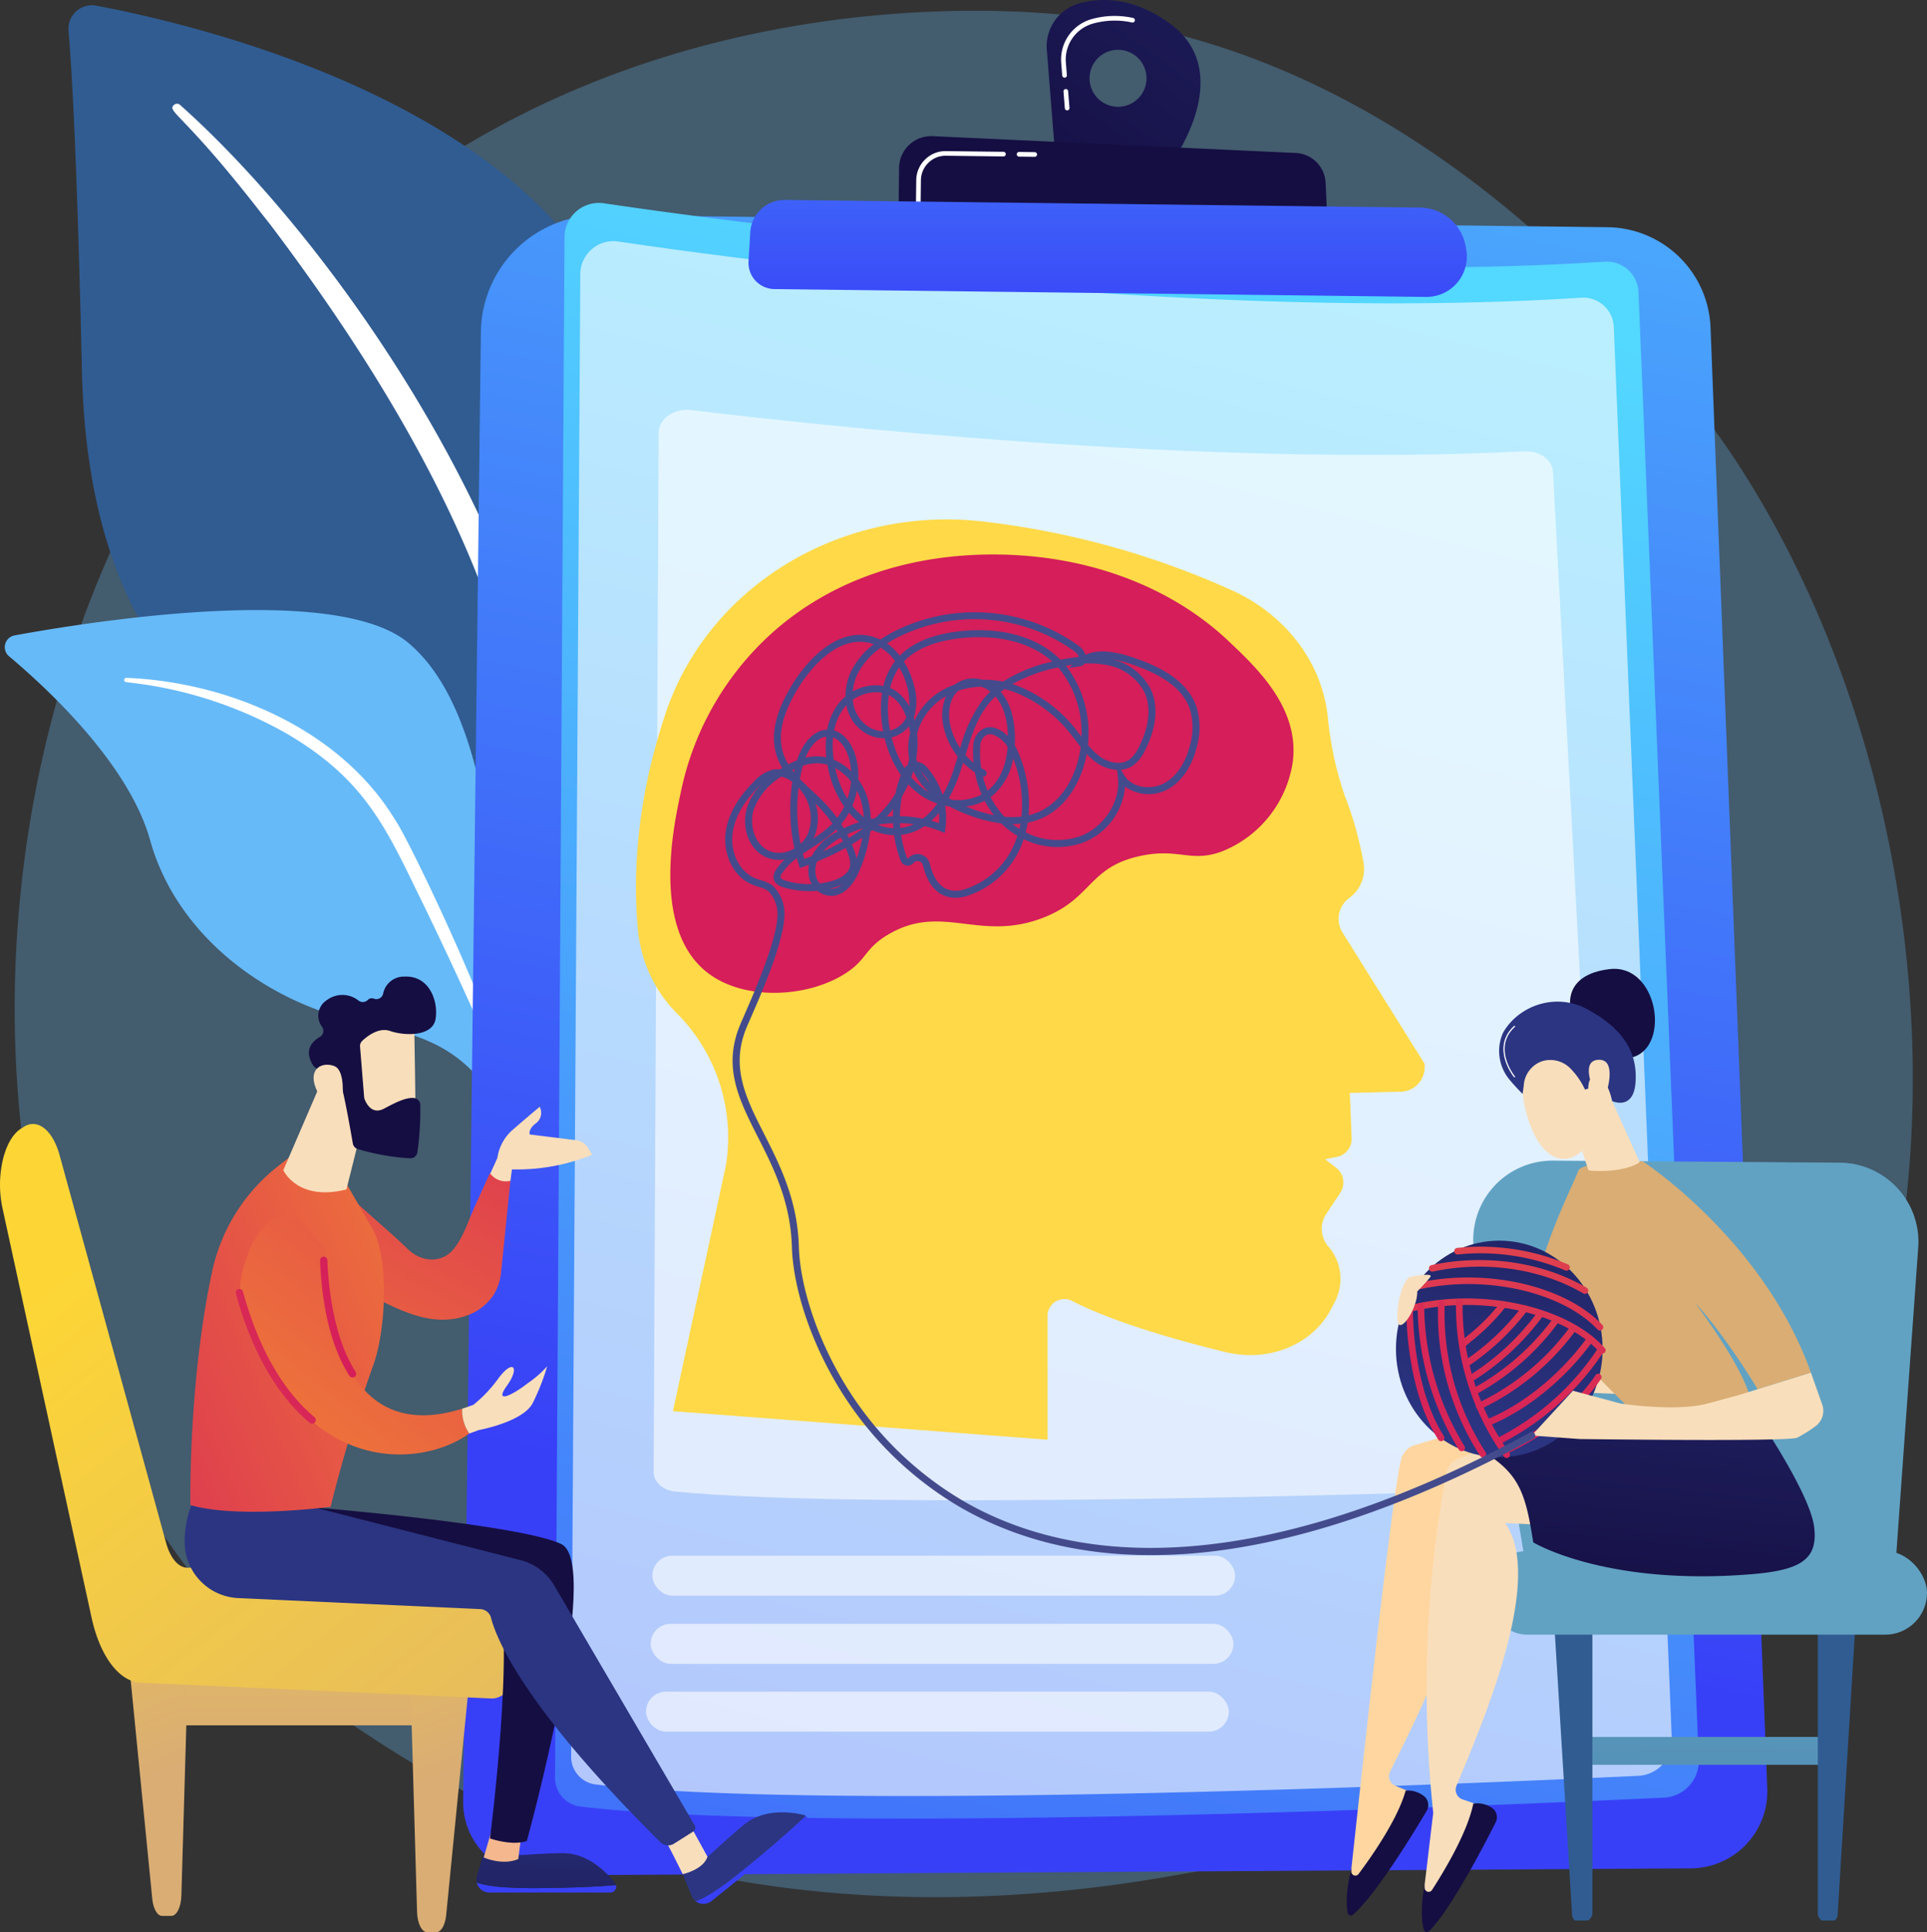 <svg xmlns="http://www.w3.org/2000/svg" xmlns:xlink="http://www.w3.org/1999/xlink" width="332.209" height="333.033" viewBox="0 0 332.209 333.033">
  <rect x="0" y="0" width="332.209" height="333.033" fill="#333333" stroke="none"/>
  <defs>
    <linearGradient id="linear-gradient" x1="10.364" y1="1.163" x2="9.659" y2="0.408" gradientUnits="objectBoundingBox">
      <stop offset="0" stop-color="#33b0ff"/>
      <stop offset="1" stop-color="#67baf8"/>
    </linearGradient>
    <linearGradient id="linear-gradient-2" x1="46.297" y1="0.085" x2="45.093" y2="0.781" gradientUnits="objectBoundingBox">
      <stop offset="0" stop-color="#61a2c3"/>
      <stop offset="1" stop-color="#305c92"/>
    </linearGradient>
    <linearGradient id="linear-gradient-3" x1="38.14" y1="-0.2" x2="37.432" y2="0.452" xlink:href="#linear-gradient"/>
    <linearGradient id="linear-gradient-4" x1="0.656" y1="-0.435" x2="0.46" y2="0.806" gradientUnits="objectBoundingBox">
      <stop offset="0" stop-color="#53d8ff"/>
      <stop offset="1" stop-color="#3840f7"/>
    </linearGradient>
    <linearGradient id="linear-gradient-5" x1="0.587" y1="0.024" x2="0.319" y2="1.545" xlink:href="#linear-gradient-4"/>
    <linearGradient id="linear-gradient-6" x1="5.95" y1="0.233" x2="2.981" y2="3.846" gradientUnits="objectBoundingBox">
      <stop offset="0" stop-color="#2b3582"/>
      <stop offset="1" stop-color="#150e42"/>
    </linearGradient>
    <linearGradient id="linear-gradient-7" x1="-5.794" y1="-8.272" x2="-6.872" y2="-2.008" xlink:href="#linear-gradient-6"/>
    <linearGradient id="linear-gradient-8" x1="0.506" y1="-5.406" x2="0.499" y2="1.495" xlink:href="#linear-gradient-4"/>
    <linearGradient id="linear-gradient-9" x1="0.472" y1="-6.881" x2="0.504" y2="1.637" gradientUnits="objectBoundingBox">
      <stop offset="0" stop-color="#fdd635"/>
      <stop offset="1" stop-color="#d9ad74"/>
    </linearGradient>
    <linearGradient id="linear-gradient-10" x1="0.342" y1="-1.722" x2="0.541" y2="0.451" xlink:href="#linear-gradient-9"/>
    <linearGradient id="linear-gradient-11" x1="0.337" y1="-1.776" x2="0.536" y2="0.397" xlink:href="#linear-gradient-9"/>
    <linearGradient id="linear-gradient-12" x1="0.144" y1="0.236" x2="1.177" y2="1.66" xlink:href="#linear-gradient-9"/>
    <linearGradient id="linear-gradient-13" x1="1.477" y1="-1.393" x2="-0.3" y2="1.9" gradientUnits="objectBoundingBox">
      <stop offset="0" stop-color="#d51e5a"/>
      <stop offset="1" stop-color="#ef7739"/>
    </linearGradient>
    <linearGradient id="linear-gradient-14" x1="-118.523" y1="0.5" x2="-117.523" y2="0.5" gradientUnits="objectBoundingBox">
      <stop offset="0" stop-color="#53d8ff"/>
      <stop offset="0.701" stop-color="#406efa"/>
      <stop offset="0.844" stop-color="#3c58f9"/>
      <stop offset="0.92" stop-color="#3a4cf8"/>
      <stop offset="1" stop-color="#3840f7"/>
    </linearGradient>
    <linearGradient id="linear-gradient-15" x1="-117.631" y1="-6.693" x2="-117.904" y2="0.843" xlink:href="#linear-gradient-6"/>
    <linearGradient id="linear-gradient-16" x1="-438.069" y1="0.5" x2="-437.069" y2="0.5" gradientUnits="objectBoundingBox">
      <stop offset="0" stop-color="#f9debb"/>
      <stop offset="1" stop-color="#f4b78e"/>
    </linearGradient>
    <linearGradient id="linear-gradient-17" x1="-146.798" y1="0.5" x2="-145.798" y2="0.5" xlink:href="#linear-gradient-14"/>
    <linearGradient id="linear-gradient-18" x1="-133.765" y1="-1.867" x2="-134.075" y2="1.1" xlink:href="#linear-gradient-6"/>
    <linearGradient id="linear-gradient-19" x1="-55.337" y1="0.5" x2="-54.337" y2="0.5" xlink:href="#linear-gradient-6"/>
    <linearGradient id="linear-gradient-20" x1="-246.794" y1="56.215" x2="-247.534" y2="55.871" xlink:href="#linear-gradient-16"/>
    <linearGradient id="linear-gradient-21" x1="-31.865" y1="0.469" x2="-32.507" y2="1.564" xlink:href="#linear-gradient-6"/>
    <linearGradient id="linear-gradient-22" x1="-0.721" y1="1.455" x2="1.207" y2="0.034" xlink:href="#linear-gradient-13"/>
    <linearGradient id="linear-gradient-23" x1="-287.347" y1="-9.928" x2="-288.934" y2="-8.555" xlink:href="#linear-gradient-16"/>
    <linearGradient id="linear-gradient-24" x1="-189.205" y1="1.785" x2="-187.815" y2="-1.016" xlink:href="#linear-gradient-6"/>
    <linearGradient id="linear-gradient-25" x1="1.472" y1="-1.064" x2="0.254" y2="0.968" xlink:href="#linear-gradient-13"/>
    <linearGradient id="linear-gradient-26" x1="0.627" y1="0.453" x2="-13.137" y2="5.563" xlink:href="#linear-gradient-13"/>
    <linearGradient id="linear-gradient-27" x1="1.103" y1="0.055" x2="-5.111" y2="4.636" xlink:href="#linear-gradient-13"/>
    <linearGradient id="linear-gradient-28" x1="-210.988" y1="131.404" x2="-212.39" y2="134.282" xlink:href="#linear-gradient-16"/>
    <linearGradient id="linear-gradient-29" x1="31.967" y1="-2.471" x2="30.436" y2="0.195" xlink:href="#linear-gradient-6"/>
    <linearGradient id="linear-gradient-30" x1="5.868" y1="0.014" x2="6.775" y2="1.349" xlink:href="#linear-gradient-2"/>
    <linearGradient id="linear-gradient-31" x1="13.805" y1="0.5" x2="14.805" y2="0.5" xlink:href="#linear-gradient-16"/>
    <linearGradient id="linear-gradient-32" x1="10.75" y1="-6.45" x2="8.922" y2="28.63" xlink:href="#linear-gradient-2"/>
    <linearGradient id="linear-gradient-33" x1="69.101" y1="-0.346" x2="57.097" y2="2.842" xlink:href="#linear-gradient-2"/>
    <linearGradient id="linear-gradient-34" x1="582.64" y1="-0.229" x2="570.462" y2="2.965" xlink:href="#linear-gradient-2"/>
    <linearGradient id="linear-gradient-35" x1="4.03" y1="0.548" x2="5.163" y2="0.523" xlink:href="#linear-gradient-2"/>
    <linearGradient id="linear-gradient-36" x1="95.265" y1="-102.795" x2="94.99" y2="-100.039" xlink:href="#linear-gradient-6"/>
    <linearGradient id="linear-gradient-37" x1="263.861" y1="-4.57" x2="268.913" y2="-5.916" xlink:href="#linear-gradient-16"/>
    <linearGradient id="linear-gradient-38" x1="112.79" y1="-134.854" x2="112.491" y2="-132.176" xlink:href="#linear-gradient-6"/>
    <linearGradient id="linear-gradient-39" x1="7.506" y1="-0.428" x2="6.805" y2="2.641" xlink:href="#linear-gradient-6"/>
    <linearGradient id="linear-gradient-40" x1="205.417" y1="0.088" x2="202.881" y2="2.712" xlink:href="#linear-gradient-9"/>
    <linearGradient id="linear-gradient-41" x1="-32.914" y1="1.897" x2="-33.202" y2="0.319" xlink:href="#linear-gradient-16"/>
    <linearGradient id="linear-gradient-42" x1="18.711" y1="1.052" x2="19.356" y2="0.065" xlink:href="#linear-gradient-6"/>
    <linearGradient id="linear-gradient-43" x1="0.409" y1="0.929" x2="0.889" y2="-1.322" xlink:href="#linear-gradient-6"/>
    <linearGradient id="linear-gradient-44" x1="0.405" y1="0.947" x2="0.914" y2="-1.44" xlink:href="#linear-gradient-6"/>
    <linearGradient id="linear-gradient-45" x1="0.337" y1="1.452" x2="1.321" y2="-4.299" xlink:href="#linear-gradient-13"/>
    <linearGradient id="linear-gradient-46" x1="0.293" y1="1.647" x2="1.418" y2="-4.586" xlink:href="#linear-gradient-13"/>
    <linearGradient id="linear-gradient-47" x1="0.243" y1="1.854" x2="1.541" y2="-4.978" xlink:href="#linear-gradient-13"/>
    <linearGradient id="linear-gradient-48" x1="0.174" y1="2.195" x2="1.698" y2="-5.72" xlink:href="#linear-gradient-13"/>
    <linearGradient id="linear-gradient-49" x1="0.012" y1="2.943" x2="2.113" y2="-7.582" xlink:href="#linear-gradient-13"/>
    <linearGradient id="linear-gradient-50" x1="0.369" y1="1.276" x2="1.279" y2="-4.124" xlink:href="#linear-gradient-13"/>
    <linearGradient id="linear-gradient-51" x1="0.392" y1="1.091" x2="1.299" y2="-3.879" xlink:href="#linear-gradient-13"/>
    <linearGradient id="linear-gradient-52" x1="0.418" y1="0.999" x2="1.406" y2="-5.032" xlink:href="#linear-gradient-13"/>
    <linearGradient id="linear-gradient-53" x1="0.389" y1="2.6" x2="0.873" y2="-6.241" xlink:href="#linear-gradient-13"/>
    <linearGradient id="linear-gradient-54" x1="0.355" y1="3.099" x2="0.878" y2="-6.091" xlink:href="#linear-gradient-13"/>
    <linearGradient id="linear-gradient-55" x1="0.294" y1="5.342" x2="0.917" y2="-9.064" xlink:href="#linear-gradient-13"/>
    <linearGradient id="linear-gradient-56" x1="0.181" y1="8.092" x2="1.039" y2="-12.244" xlink:href="#linear-gradient-13"/>
    <linearGradient id="linear-gradient-57" x1="0.27" y1="0.885" x2="2.106" y2="-2.177" xlink:href="#linear-gradient-13"/>
    <linearGradient id="linear-gradient-58" x1="0.263" y1="0.862" x2="2.314" y2="-2.23" xlink:href="#linear-gradient-13"/>
    <linearGradient id="linear-gradient-59" x1="0.266" y1="0.867" x2="2.358" y2="-2.416" xlink:href="#linear-gradient-13"/>
    <linearGradient id="linear-gradient-60" x1="0.208" y1="0.904" x2="2.811" y2="-2.706" xlink:href="#linear-gradient-13"/>
    <linearGradient id="linear-gradient-61" x1="122.45" y1="130.094" x2="123.269" y2="130.094" xlink:href="#linear-gradient-16"/>
    <linearGradient id="linear-gradient-62" x1="27.964" y1="2.526" x2="29.026" y2="-0.297" xlink:href="#linear-gradient-13"/>
    <linearGradient id="linear-gradient-63" x1="21.49" y1="0.988" x2="22.28" y2="0.093" gradientUnits="objectBoundingBox">
      <stop offset="0" stop-color="#444b8c"/>
      <stop offset="0.996" stop-color="#26264f"/>
    </linearGradient>
  </defs>
  <g id="Grupo_81346" data-name="Grupo 81346" transform="translate(2245.902 -1045)">
    <path id="Trazado_140286" data-name="Trazado 140286" d="M-2203.841,1326.609a125.111,125.111,0,0,0,21.973,17.837c56.909,38,121.962,27.047,142.075,23.3,32.45-6.039,59.842-10.3,83.375-31.563,53.478-48.314,50.877-149.1,10.014-211.536-4.845-7.4-45.647-67.883-110.841-76.406-1.594-.208-2.784-.327-3.827-.437-10.085-1.068-72.582-6.7-123.542,35.99a152.04,152.04,0,0,0-29.921,33.948C-2254.337,1179.22-2254.463,1274.43-2203.841,1326.609Z" transform="translate(-0.16 -0.117)" opacity="0.3" fill="url(#linear-gradient)"/>
    <g id="Grupo_81349" data-name="Grupo 81349" transform="translate(-2245.072 1045.907)">
      <g id="Grupo_81347" data-name="Grupo 81347" transform="translate(10.971)">
        <path id="Trazado_140287" data-name="Trazado 140287" d="M-2153.735,1243.276s1.018-42.8-18.7-54.256-57.2-18.617-58.6-80.076c-.822-35.98-1.713-51.711-2.31-58.571a4.052,4.052,0,0,1,4.785-4.338c18.67,3.517,79.322,17.994,92.039,59.392C-2121.443,1154.506-2153.735,1243.276-2153.735,1243.276Z" transform="translate(2233.357 -1045.964)" fill="url(#linear-gradient-2)"/>
        <path id="Trazado_140288" data-name="Trazado 140288" d="M-2212.987,1064.206c20.495,18.279,44.192,50.627,56.824,82.976,1.621,5.331,6.364,16.669,8.424,36.813,1.839,16.8.925,34.553-1.306,46.3a1.37,1.37,0,0,1-1.6,1.09,1.388,1.388,0,0,1-1.1-1.573,187.758,187.758,0,0,0-4.347-67.616c-7.457-27.686-24.09-54.53-41.294-77.3l-1.771-2.242c-13.328-17.118-16.135-17.244-14.888-18.436A.78.78,0,0,1-2212.987,1064.206Z" transform="translate(2232.227 -1047.034)" fill="#fff" style="mix-blend-mode: soft-light;isolation: isolate"/>
      </g>
      <g id="Grupo_81348" data-name="Grupo 81348" transform="translate(0 104.249)">
        <path id="Trazado_140289" data-name="Trazado 140289" d="M-2122.407,1322.51c2.667,1.307-25.251-33.8-34-88.935-4.121-25.982-4.175-58.535-18.976-71.08-12.318-10.441-54.234-3.849-67.949-1.344a2.057,2.057,0,0,0-.957,3.6c6.577,5.524,20.647,18.552,24.313,31.683,4.832,17.308,21.287,28.315,36.017,31.295s22.926,5.871,30.1,29.428S-2129.987,1318.794-2122.407,1322.51Z" transform="translate(2245.02 -1156.787)" fill="url(#linear-gradient-3)"/>
        <path id="Trazado_140290" data-name="Trazado 140290" d="M-2222.74,1169.2c17.5.733,36.281,8.715,45.813,23.687l.9,1.429c2.078,3.35,13.854,27.166,20.394,46.907a.47.47,0,0,1-.3.594.48.48,0,0,1-.588-.281c-4.557-11.153-11.1-25.292-16.314-35.866-5.59-11.538-9.5-19.352-22.252-26.837a70.989,70.989,0,0,0-27.71-8.882.376.376,0,0,1-.336-.413A.376.376,0,0,1-2222.74,1169.2Z" transform="translate(2243.721 -1157.523)" fill="#fff" style="mix-blend-mode: soft-light;isolation: isolate"/>
      </g>
    </g>
    <g id="Grupo_81351" data-name="Grupo 81351" transform="translate(-2166.054 1045)">
      <path id="Trazado_140291" data-name="Trazado 140291" d="M-2137.308,1084.41l173.579,2.092a17.984,17.984,0,0,1,17.753,17.285l9.779,251.811a13.263,13.263,0,0,1-13.171,13.776l-198.986,1.217a12.588,12.588,0,0,1-12.665-12.74l3.053-253.277A20.413,20.413,0,0,1-2137.308,1084.41Z" transform="translate(2161.019 -1047.337)" fill="url(#linear-gradient-4)"/>
      <g id="Grupo_81350" data-name="Grupo 81350" transform="translate(15.835 34.974)">
        <path id="Trazado_140292" data-name="Trazado 140292" d="M-2135.751,1082.244c23.665,3.5,105.056,14.424,172.511,10.063a5.483,5.483,0,0,1,5.842,5.241l10.387,252.94a6.308,6.308,0,0,1-6.007,6.563c-28.364,1.336-145.171,6.413-186.754,1.55a5,5,0,0,1-4.414-5l1.64-265.526A5.929,5.929,0,0,1-2135.751,1082.244Z" transform="translate(2144.186 -1082.179)" fill="url(#linear-gradient-5)"/>
        <path id="Trazado_140293" data-name="Trazado 140293" d="M-2133.116,1089.247c22.774,3.369,101.1,13.882,166.015,9.684a5.276,5.276,0,0,1,5.621,5.045l10,243.415a6.073,6.073,0,0,1-5.781,6.317c-27.3,1.285-139.7,6.171-179.722,1.492a4.811,4.811,0,0,1-4.247-4.812l1.578-255.527A5.706,5.706,0,0,1-2133.116,1089.247Z" transform="translate(2144.011 -1082.594)" fill="#fff" opacity="0.6"/>
        <path id="Trazado_140294" data-name="Trazado 140294" d="M-2119.608,1120.131c19.712,2.406,87.506,9.931,143.666,7.117,2.562-.128,4.763,1.469,4.875,3.547l9.131,170.643c.125,2.339-2.1,4.312-4.989,4.416-23.616.848-120.869,4.05-155.5.69-2.108-.2-3.692-1.662-3.684-3.382l.858-179.109C-2125.244,1121.619-2122.581,1119.769-2119.608,1120.131Z" transform="translate(2143.114 -1084.427)" fill="#fff" opacity="0.6"/>
      </g>
      <path id="Trazado_140295" data-name="Trazado 140295" d="M-2033,1048.936c-6.217-4.437-11.67-4.417-15.521-3.331a7.657,7.657,0,0,0-5.534,7.983l1.437,18.086,19.674,1.985S-2020.8,1057.638-2033,1048.936Zm-8.837,14.47a4.911,4.911,0,0,1-4.851-4.97,4.911,4.911,0,0,1,4.97-4.852,4.912,4.912,0,0,1,4.852,4.971A4.911,4.911,0,0,1-2041.833,1063.405Z" transform="translate(2154.676 -1045)" fill="url(#linear-gradient-6)"/>
      <path id="Trazado_140296" data-name="Trazado 140296" d="M-2050.393,1064.2a.4.4,0,0,1-.4-.369l-.23-2.88a.4.4,0,0,1,.368-.431.4.4,0,0,1,.432.368l.229,2.879a.4.4,0,0,1-.368.432Zm-.449-5.644a.4.4,0,0,1-.4-.369l-.174-2.187a7.233,7.233,0,0,1,5.219-7.526,14.679,14.679,0,0,1,7.165-.208.4.4,0,0,1,.307.477.4.4,0,0,1-.477.307,13.864,13.864,0,0,0-6.778.2,6.43,6.43,0,0,0-4.637,6.692l.174,2.187a.4.4,0,0,1-.368.431Z" transform="translate(2154.519 -1045.173)" fill="#fff"/>
      <path id="Trazado_140297" data-name="Trazado 140297" d="M-2081.246,1084.5l.109-9.082a5.542,5.542,0,0,1,5.8-5.47l62.594,2.9a5.391,5.391,0,0,1,5.135,5.127l.418,8.733Z" transform="translate(2156.287 -1046.479)" fill="url(#linear-gradient-7)"/>
      <path id="Trazado_140298" data-name="Trazado 140298" d="M-2056.47,1073.682h0l-2.693-.032a.4.4,0,0,1-.4-.406.4.4,0,0,1,.4-.4h.005l2.692.033a.4.4,0,0,1,.4.4A.4.4,0,0,1-2056.47,1073.682Z" transform="translate(2155.001 -1046.652)" fill="#fff"/>
      <path id="Trazado_140299" data-name="Trazado 140299" d="M-2077.625,1081.78h-.006a.4.4,0,0,1-.4-.406l.044-3.674a5.04,5.04,0,0,1,1.53-3.57,4.993,4.993,0,0,1,3.606-1.442l9.9.12a.4.4,0,0,1,.4.4.4.4,0,0,1-.406.4l-9.9-.12a4.188,4.188,0,0,0-3.036,1.215,4.246,4.246,0,0,0-1.288,3.005l-.044,3.674A.4.4,0,0,1-2077.625,1081.78Z" transform="translate(2156.096 -1046.642)" fill="#fff"/>
      <path id="Trazado_140300" data-name="Trazado 140300" d="M-2102.458,1081.636l109.5,1.317a8.094,8.094,0,0,1,7.894,6.809l.086.537a6.951,6.951,0,0,1-6.947,8.053L-2104.264,1097a4.52,4.52,0,0,1-4.457-4.791l.3-5.025A5.9,5.9,0,0,1-2102.458,1081.636Z" transform="translate(2157.917 -1047.173)" fill="url(#linear-gradient-8)"/>
      <rect id="Rectángulo_6841" data-name="Rectángulo 6841" width="100.466" height="6.894" rx="3.447" transform="translate(32.615 268.141)" fill="#fff" opacity="0.6"/>
      <rect id="Rectángulo_6842" data-name="Rectángulo 6842" width="100.466" height="6.894" rx="3.447" transform="translate(32.326 279.892)" fill="#fff" opacity="0.6"/>
      <rect id="Rectángulo_6843" data-name="Rectángulo 6843" width="100.466" height="6.894" rx="3.447" transform="translate(31.525 291.574)" fill="#fff" opacity="0.6"/>
    </g>
    <g id="Grupo_81359" data-name="Grupo 81359" transform="translate(-2245.903 1213.328)">
      <g id="Grupo_81353" data-name="Grupo 81353" transform="translate(0 25.409)">
        <rect id="Rectángulo_6844" data-name="Rectángulo 6844" width="56.481" height="10.014" transform="translate(23.368 93.631)" fill="url(#linear-gradient-9)"/>
        <g id="Grupo_81352" data-name="Grupo 81352" transform="translate(22.229 92.83)">
          <path id="Trazado_140301" data-name="Trazado 140301" d="M-2222.272,1349.637l4.021,40.723c.17,1.723.874,2.94,1.688,2.94h1.61c.912,0,1.666-1.518,1.723-3.486l1.162-40.177Z" transform="translate(2222.272 -1349.637)" fill="url(#linear-gradient-10)"/>
          <path id="Trazado_140302" data-name="Trazado 140302" d="M-2160.5,1352.618l-4.022,40.723c-.17,1.723-.874,2.939-1.688,2.939h-1.61c-.911,0-1.666-1.517-1.722-3.486l-1.162-40.176Z" transform="translate(2219.213 -1349.814)" fill="url(#linear-gradient-11)"/>
        </g>
        <path id="Trazado_140303" data-name="Trazado 140303" d="M-2156.472,1328.935a3.269,3.269,0,0,0-2.677-2.082l-54.42.584c-1.534.017-2.967-1.625-3.692-4.267l-18.373-66.866c-1.195-4.352-3.825-6.391-6.222-4.828l-.493.319c-1.375.9-2.5,2.877-3.094,5.461a19.228,19.228,0,0,0-.044,8.146l15.376,70.646c1.448,6.652,4.753,11.033,8.45,11.2l60.427,2.722c1.5.068,3.1-1.048,4.167-3.092a17.266,17.266,0,0,0,1.828-7.773v-5.1A11.4,11.4,0,0,0-2156.472,1328.935Z" transform="translate(2245.903 -1250.954)" fill="url(#linear-gradient-12)"/>
      </g>
      <g id="Grupo_81354" data-name="Grupo 81354" transform="translate(60.894 22.444)">
        <path id="Trazado_140304" data-name="Trazado 140304" d="M-2138.491,1256.064l-.754-1.225a2.722,2.722,0,0,0-1.986-1.276l-8.016-.994s-.356-.9,1.117-1.966a2.255,2.255,0,0,0,.6-2.8s-1.97,1.616-4.821,4.106a7.944,7.944,0,0,0-2.48,4.72l-1.283,2.813a3.724,3.724,0,0,0,3.506,1.3l.292-2.153A34.3,34.3,0,0,0-2138.491,1256.064Z" transform="translate(2179.683 -1247.801)" fill="#f9debb"/>
        <path id="Trazado_140305" data-name="Trazado 140305" d="M-2157.6,1259.955q-1.3,2.837-2.584,5.679c-1.109,2.434-2.035,5.543-3.819,7.576-2.1,2.4-5.548,1.975-7.7-.118-2.361-2.3-4.884-4.408-7.326-6.619-.644-.583-1.306-1.147-1.956-1.724l-.184,14.862c5.953,2.713,12.508,7.3,19.327,4.971a9.157,9.157,0,0,0,4.827-3.551,9.294,9.294,0,0,0,1.307-3.658l1.642-16.1A3.338,3.338,0,0,1-2157.6,1259.955Z" transform="translate(2181.169 -1248.522)" fill="url(#linear-gradient-13)"/>
      </g>
      <g id="Grupo_81358" data-name="Grupo 81358" transform="translate(31.835 0)">
        <g id="Grupo_81355" data-name="Grupo 81355" transform="translate(50.288 151.089)">
          <path id="Trazado_140306" data-name="Trazado 140306" d="M-2148.868,1390.9c-5.9,0-8.5-.505-9.67-.967a2.236,2.236,0,0,0,2.179,1.733h20.857a1.015,1.015,0,0,0,.978-1.281C-2136.9,1390.578-2141.952,1390.9-2148.868,1390.9Z" transform="translate(2158.598 -1384.877)" fill="url(#linear-gradient-14)"/>
          <path id="Trazado_140307" data-name="Trazado 140307" d="M-2134.528,1390.067a.991.991,0,0,0-.171-.355c-1.589-2.028-4.781-5.214-9.122-5.153-6.36.089-8.577.78-13.52.039l-1.166,3.865a2.218,2.218,0,0,0-.035,1.152c1.166.462,3.775.967,9.67.967C-2141.956,1390.582-2136.906,1390.259-2134.528,1390.067Z" transform="translate(2158.602 -1384.558)" fill="url(#linear-gradient-15)"/>
        </g>
        <path id="Trazado_140308" data-name="Trazado 140308" d="M-2155.83,1380.173l-1.431,4.868s3.17,1.443,5.959.284l.548-4.217Z" transform="translate(2208.81 -1233.209)" fill="url(#linear-gradient-16)"/>
        <g id="Grupo_81356" data-name="Grupo 81356" transform="translate(85.875 144.053)">
          <path id="Trazado_140309" data-name="Trazado 140309" d="M-2110.3,1387.112c-4.6,3.692-6.945,4.934-8.142,5.306a2.235,2.235,0,0,0,2.779-.02l16.259-13.064a1.011,1.011,0,0,0-.037-1.607C-2101.173,1379.366-2104.907,1382.78-2110.3,1387.112Z" transform="translate(2120.632 -1377.117)" fill="url(#linear-gradient-17)"/>
          <path id="Trazado_140310" data-name="Trazado 140310" d="M-2099.577,1377.689a.986.986,0,0,0-.354-.168c-2.5-.578-6.976-1.051-10.322,1.716-4.9,4.053-6.2,5.977-10.516,8.5l1.5,3.729a2.2,2.2,0,0,0,.692.916c1.2-.373,3.545-1.614,8.142-5.306C-2105.045,1382.742-2101.311,1379.327-2099.577,1377.689Z" transform="translate(2120.77 -1377.078)" fill="url(#linear-gradient-18)"/>
        </g>
        <path id="Trazado_140311" data-name="Trazado 140311" d="M-2188.714,1321.218s35.3,2.882,42.538,6.291-5.908,51.183-5.908,51.183-1.972.948-6.358-.415c0,0,4.5-35.256,1.151-42.9l-38.218-6.251Z" transform="translate(2211.079 -1229.712)" fill="url(#linear-gradient-19)"/>
        <path id="Trazado_140312" data-name="Trazado 140312" d="M-2124.5,1381.142c.328.3,3.507,6.711,3.507,6.711s3.54-.766,4.261-3.005l-3.184-5.788Z" transform="translate(2206.867 -1233.143)" fill="url(#linear-gradient-20)"/>
        <path id="Trazado_140313" data-name="Trazado 140313" d="M-2210.956,1320.905a17.872,17.872,0,0,0-1.1,6.445,9.676,9.676,0,0,0,9.235,9.468l41.728,1.9a2,2,0,0,1,1.848,1.5c.98,3.793,5.773,15.44,29.2,38.681a1.888,1.888,0,0,0,2.336.254l3.335-2.106a.768.768,0,0,0,.253-1.038l-24.3-41.489a9.4,9.4,0,0,0-5.713-4.237l-35.564-9.092Z" transform="translate(2212.061 -1229.693)" fill="url(#linear-gradient-21)"/>
        <path id="Trazado_140314" data-name="Trazado 140314" d="M-2211.007,1317s-.414-20.682,3.72-40.146a31.42,31.42,0,0,1,11.272-18.169l1.93-1.522,9.671,3.929,4.97,8.586c2.735,5.472,2.064,17.356,0,23.115-3.452,9.629-6.211,19.608-7.387,24.509C-2186.83,1317.3-2202.847,1319.419-2211.007,1317Z" transform="translate(2211.999 -1225.913)" fill="url(#linear-gradient-22)"/>
        <path id="Trazado_140315" data-name="Trazado 140315" d="M-2186.424,1240.781l-7.555,17.528s2.418,5.44,10.879,3.324l3.023-12.088Z" transform="translate(2210.988 -1224.941)" fill="#f9debb"/>
        <g id="Grupo_81357" data-name="Grupo 81357" transform="translate(21.428)">
          <path id="Trazado_140316" data-name="Trazado 140316" d="M-2170.8,1232.183c.09.245.291,17.514.291,17.514l-9.862-.1-2.622-16.339S-2172.325,1228.085-2170.8,1232.183Z" transform="translate(2188.908 -1224.337)" fill="url(#linear-gradient-23)"/>
          <path id="Trazado_140317" data-name="Trazado 140317" d="M-2180.473,1236.009l.706,8.71a1.254,1.254,0,0,0,.072.324c.238.643,1.22,2.8,3.361,1.657,1.944-1.034,3.732-1.948,5.129-1.831a1.221,1.221,0,0,1,1.118,1.2,52.666,52.666,0,0,1-.5,8.174,1.217,1.217,0,0,1-1.292,1.016,39.346,39.346,0,0,1-9.021-1.6,1.225,1.225,0,0,1-.814-.948c-.372-2.157-1.525-8.708-2.129-10.483-.567-1.667-2.886-2.238-3.877-2.408a1.2,1.2,0,0,1-.794-.514c-.651-.966-1.762-3.289,1.106-4.958a1.222,1.222,0,0,0,.422-1.708,3.169,3.169,0,0,1,.811-4.657,4.469,4.469,0,0,1,5.486.13,1.223,1.223,0,0,0,1.56-.15.966.966,0,0,1,1.082-.2,1.2,1.2,0,0,0,1.555-.865,3.645,3.645,0,0,1,3.693-2.957c4.37-.189,5.857,4.376,5.337,7.352s-5.27,2.912-7.837,2.023c-1.952-.675-3.953.908-4.8,1.705A1.211,1.211,0,0,0-2180.473,1236.009Z" transform="translate(2189.281 -1223.942)" fill="url(#linear-gradient-24)"/>
          <path id="Trazado_140318" data-name="Trazado 140318" d="M-2183.5,1246.356s.683-5.225-1.353-6.028-4.539.383-3.2,3.771C-2186.389,1248.314-2183.5,1246.356-2183.5,1246.356Z" transform="translate(2189.231 -1224.9)" fill="#f9debb"/>
        </g>
        <path id="Trazado_140319" data-name="Trazado 140319" d="M-2163.618,1301.033c-24.906,7.819-23.581-27.237-23.742-27.483-9.874-15.088-15.418,5.019-14.461,7.853,8.758,31.706,30.833,30.136,39.436,23.907A6.909,6.909,0,0,1-2163.618,1301.033Z" transform="translate(2211.459 -1226.555)" fill="url(#linear-gradient-25)"/>
        <path id="Trazado_140320" data-name="Trazado 140320" d="M-2181.84,1296.057a.635.635,0,0,1-.345-.263c-3.773-5.88-4.839-14.052-5.067-19.871a.634.634,0,0,1,.609-.658.632.632,0,0,1,.657.609c.183,4.636,1.057,13.3,4.868,19.237a.633.633,0,0,1-.191.875A.632.632,0,0,1-2181.84,1296.057Z" transform="translate(2210.589 -1226.986)" fill="url(#linear-gradient-26)"/>
        <path id="Trazado_140321" data-name="Trazado 140321" d="M-2189.712,1304.373a.632.632,0,0,1-.218-.12c-5.692-4.77-9.982-12.266-12.747-22.278a.634.634,0,0,1,.442-.78.634.634,0,0,1,.78.442c2.7,9.76,6.847,17.042,12.339,21.644a.635.635,0,0,1,.079.893A.635.635,0,0,1-2189.712,1304.373Z" transform="translate(2211.505 -1227.337)" fill="url(#linear-gradient-27)"/>
        <path id="Trazado_140322" data-name="Trazado 140322" d="M-2146.542,1295.335a18.056,18.056,0,0,1-3.321,2.906c-2.915,2.259-5.852,3.563-3.623.457s1.145-4.707-1.4-1.362a23.419,23.419,0,0,1-4.362,4.637q-1,.385-1.956.682a6.909,6.909,0,0,0,1.233,4.277c1.009-.333,1.58-.579,1.58-.579s7.713-1.4,9.364-4.688A38.265,38.265,0,0,0-2146.542,1295.335Z" transform="translate(2209.044 -1228.177)" fill="url(#linear-gradient-28)"/>
      </g>
    </g>
    <g id="Grupo_81368" data-name="Grupo 81368" transform="translate(-2013.736 1211.991)">
      <path id="Trazado_140323" data-name="Trazado 140323" d="M-1958.049,1229.39s-1.553-5.846,6.713-6.821,10.565,13.252,4.012,15.174S-1958.049,1229.39-1958.049,1229.39Z" transform="translate(1996.668 -1222.521)" fill="url(#linear-gradient-29)"/>
      <path id="Trazado_140324" data-name="Trazado 140324" d="M-1902.778,1262.4a13.648,13.648,0,0,0-9.925-4.383l-49.454-.351a13.65,13.65,0,0,0-10.47,4.778,13.623,13.623,0,0,0-3.095,11.073l9.9,60.253h62.257l4.375-61.141A13.628,13.628,0,0,0-1902.778,1262.4Z" transform="translate(1997.72 -1224.606)" fill="url(#linear-gradient-30)"/>
      <path id="Trazado_140325" data-name="Trazado 140325" d="M-1979.15,1293.639l26.354-.554,3.927,7.016-31.558-1.43Z" transform="translate(1997.989 -1226.707)" fill="url(#linear-gradient-31)"/>
      <rect id="Rectángulo_6845" data-name="Rectángulo 6845" width="44.063" height="4.807" transform="translate(39.155 132.394)" fill="url(#linear-gradient-32)"/>
      <g id="Grupo_81360" data-name="Grupo 81360" transform="translate(35.704 111.564)">
        <path id="Trazado_140326" data-name="Trazado 140326" d="M-1961.141,1341.12l3.151,51.5c.022.341.272.976.574.976h2.079c.317,0,.852-.759.852-1.119V1341.12Z" transform="translate(1961.141 -1341.12)" fill="url(#linear-gradient-33)"/>
        <path id="Trazado_140327" data-name="Trazado 140327" d="M-1906.185,1341.12l-3.152,51.5c-.021.341-.271.976-.573.976h-2.079c-.317,0-.771-.759-.771-1.119V1341.12Z" transform="translate(1958.271 -1341.12)" fill="url(#linear-gradient-34)"/>
      </g>
      <rect id="Rectángulo_6846" data-name="Rectángulo 6846" width="76.109" height="14.421" rx="7.21" transform="translate(23.934 100.348)" fill="url(#linear-gradient-35)"/>
      <g id="Grupo_81361" data-name="Grupo 81361" transform="translate(0 79.508)">
        <path id="Trazado_140328" data-name="Trazado 140328" d="M-1998.275,1382.765c.045-.044,6.794-64.229,8.632-70.8a3.357,3.357,0,0,1,2.256-2.306l8.606-2.619,18.56,10.905-19.92,3.369c6.4,10.257-7.01,35.571-11.452,44.609a1.77,1.77,0,0,0,.909,2.416l4.111,1.709a35.321,35.321,0,0,1-11.982,16.1Z" transform="translate(1999.064 -1307.043)" fill="#ffd6a0"/>
        <path id="Trazado_140329" data-name="Trazado 140329" d="M-1988.933,1373.093a4.528,4.528,0,0,1,3.363,1.124,2,2,0,0,1,.239,2.412c-2.027,3.419-8.778,14.552-12.693,17.871a.556.556,0,0,1-.9-.321c-.229-1.148-.4-3.565.665-7.682l-.025.532a.684.684,0,0,0,1.229.445C-1994.791,1384.451-1990.29,1378.033-1988.933,1373.093Z" transform="translate(1999.096 -1310.96)" fill="url(#linear-gradient-36)"/>
      </g>
      <path id="Trazado_140330" data-name="Trazado 140330" d="M-1984.853,1385.721c.042-.047,1.48-12.49,1.522-12.537a203.71,203.71,0,0,1,2.274-58.684,3.352,3.352,0,0,1,2.094-2.453l8.408-3.2,19.824,15.249-20.211-.915c7.081,9.8-4.573,35.965-8.39,45.285a1.769,1.769,0,0,0,1.071,2.348l4.217,1.426a35.32,35.32,0,0,1-10.859,16.882Z" transform="translate(1998.254 -1227.642)" fill="url(#linear-gradient-37)"/>
      <path id="Trazado_140331" data-name="Trazado 140331" d="M-1976.451,1375.475a4.525,4.525,0,0,1,3.432.892,2,2,0,0,1,.4,2.391c-1.79,3.549-7.768,15.114-11.448,18.692a.557.557,0,0,1-.921-.258c-.306-1.13-.641-3.53.141-7.71l.012.532a.684.684,0,0,0,1.257.36C-1981.522,1387.2-1977.469,1380.5-1976.451,1375.475Z" transform="translate(1998.279 -1231.591)" fill="url(#linear-gradient-38)"/>
      <path id="Trazado_140332" data-name="Trazado 140332" d="M-1917.448,1323.7c-.665-5.5-8.774-17.562-8.774-17.562s-31.45-1.023-35.122.4c-2.85,1.106-14.483.482-19.547.146a.4.4,0,0,0-.412.3.4.4,0,0,0,.228.457c12.37,5.381,13.559,8.447,15.195,18.878,0,0,12.45,7.569,37.7,5.481C-1919.69,1331.1-1916.782,1329.2-1917.448,1323.7Z" transform="translate(1998.042 -1227.46)" fill="url(#linear-gradient-39)"/>
      <path id="Trazado_140333" data-name="Trazado 140333" d="M-1947.115,1301.5s-9.443-8.991-14.09-14.946a12.633,12.633,0,0,1-2.139-11.372c2.121-7.148,5.892-14.553,6.237-15.706.527-1.766,11.114-1.693,11.114-1.693s20.833,13.521,29.019,36.425l-9.193,2.862s-5.439-9.125-10.814-14.928c0,0,9.3,12.286,9.628,17.315Z" transform="translate(1997.007 -1224.613)" fill="url(#linear-gradient-40)"/>
      <path id="Trazado_140334" data-name="Trazado 140334" d="M-1958.042,1248.833c.11.368,2.874,9.528,3.09,9.718s6.06.5,8.81-1.375l-5.614-12.42Z" transform="translate(1996.661 -1223.84)" fill="url(#linear-gradient-41)"/>
      <path id="Trazado_140335" data-name="Trazado 140335" d="M-1966.17,1238s-1.968,4.544.343,11.454,6.089,7.508,8.481,5.8,5.495-4.761,5.88-11.019S-1963.46,1232.254-1966.17,1238Z" transform="translate(1997.189 -1223.299)" fill="#f9debb"/>
      <path id="Trazado_140336" data-name="Trazado 140336" d="M-1955.845,1229.908a10.711,10.711,0,0,0-6.781-1.264,11.042,11.042,0,0,0-4.547,1.736,10.492,10.492,0,0,0-3.269,3.43,7.158,7.158,0,0,0-.572,1.738,7.73,7.73,0,0,0,1.654,6.446c1.119,1.339,2.247,2.447,2.247,2.447l.195-1.407a4.73,4.73,0,0,1,3.1-4.21,4.847,4.847,0,0,1,4.84,1.117,12.841,12.841,0,0,1,2.619,3.749l.562-.166s-.045-2.736,1.691-2.1,2.438,4.258,2.438,4.258,3.68,1.688,4.023-3.233S-1949.463,1233.406-1955.845,1229.908Z" transform="translate(1997.439 -1222.878)" fill="url(#linear-gradient-42)"/>
      <path id="Trazado_140337" data-name="Trazado 140337" d="M-1953.973,1244.156s-2.174-4.794.872-4.967,1.806,4.621,1.2,6.37Z" transform="translate(1996.464 -1223.51)" fill="#f9debb"/>
      <path id="Trazado_140338" data-name="Trazado 140338" d="M-1968.465,1241.851a.107.107,0,0,1-.08-.038c-.041-.051-4.084-5.062.01-8.824a.1.1,0,0,1,.146.007.1.1,0,0,1-.006.146c-3.952,3.631-.03,8.491.009,8.539a.1.1,0,0,1-.014.147A.1.1,0,0,1-1968.465,1241.851Z" transform="translate(1997.392 -1223.141)" fill="#fff"/>
      <g id="Grupo_81367" data-name="Grupo 81367" transform="translate(8.492 46.852)">
        <g id="Grupo_81366" data-name="Grupo 81366">
          <ellipse id="Elipse_4489" data-name="Elipse 4489" cx="17.813" cy="18.661" rx="17.813" ry="18.661" fill="url(#linear-gradient-43)"/>
          <ellipse id="Elipse_4490" data-name="Elipse 4490" cx="16.798" cy="17.597" rx="16.798" ry="17.597" transform="translate(0.3 1.201)" fill="url(#linear-gradient-44)"/>
          <g id="Grupo_81365" data-name="Grupo 81365" transform="translate(0.818 1.047)">
            <g id="Grupo_81362" data-name="Grupo 81362" transform="translate(10.094 9.404)">
              <path id="Trazado_140339" data-name="Trazado 140339" d="M-1974.859,1302.327a.571.571,0,0,1-.521-.338.572.572,0,0,1,.288-.754,42.144,42.144,0,0,0,16.026-13.284.573.573,0,0,1,.8-.121.571.571,0,0,1,.12.8,43.323,43.323,0,0,1-16.478,13.649A.564.564,0,0,1-1974.859,1302.327Z" transform="translate(1978.289 -1283.691)" fill="url(#linear-gradient-45)"/>
              <path id="Trazado_140340" data-name="Trazado 140340" d="M-1975.671,1299.677a.569.569,0,0,1-.5-.3.568.568,0,0,1,.235-.77,42.556,42.556,0,0,0,13.87-12.172.57.57,0,0,1,.8-.121.569.569,0,0,1,.121.8,43.1,43.1,0,0,1-14.252,12.5A.574.574,0,0,1-1975.671,1299.677Z" transform="translate(1978.337 -1283.601)" fill="url(#linear-gradient-46)"/>
              <path id="Trazado_140341" data-name="Trazado 140341" d="M-1976.432,1297.433a.568.568,0,0,1-.485-.271.57.57,0,0,1,.186-.785,42.837,42.837,0,0,0,11.874-11.008.572.572,0,0,1,.8-.121.571.571,0,0,1,.12.8,43.988,43.988,0,0,1-12.194,11.3A.571.571,0,0,1-1976.432,1297.433Z" transform="translate(1978.382 -1283.538)" fill="url(#linear-gradient-47)"/>
              <path id="Trazado_140342" data-name="Trazado 140342" d="M-1977.231,1294.789a.569.569,0,0,1-.466-.241.569.569,0,0,1,.135-.794,41.758,41.758,0,0,0,9.951-9.348.572.572,0,0,1,.8-.121.57.57,0,0,1,.12.8,42.793,42.793,0,0,1-10.21,9.6A.563.563,0,0,1-1977.231,1294.789Z" transform="translate(1978.43 -1283.481)" fill="url(#linear-gradient-48)"/>
              <path id="Trazado_140343" data-name="Trazado 140343" d="M-1977.9,1291.419a.566.566,0,0,1-.433-.2.569.569,0,0,1,.061-.8q.509-.436,1.013-.863a34.675,34.675,0,0,0,5.9-5.884.57.57,0,0,1,.8-.121.569.569,0,0,1,.121.8,35.512,35.512,0,0,1-6.081,6.079q-.5.425-1.008.858A.567.567,0,0,1-1977.9,1291.419Z" transform="translate(1978.469 -1283.437)" fill="url(#linear-gradient-49)"/>
              <path id="Trazado_140344" data-name="Trazado 140344" d="M-1973.269,1305.292a.568.568,0,0,1-.528-.355.569.569,0,0,1,.313-.743c6.365-2.592,12.874-7.908,17.411-14.223a.571.571,0,0,1,.8-.131.571.571,0,0,1,.131.8c-4.658,6.481-11.352,11.944-17.908,14.614A.581.581,0,0,1-1973.269,1305.292Z" transform="translate(1978.194 -1283.811)" fill="url(#linear-gradient-50)"/>
              <path id="Trazado_140345" data-name="Trazado 140345" d="M-1971.366,1308.624a.572.572,0,0,1-.517-.328.57.57,0,0,1,.275-.758,45.4,45.4,0,0,0,17.483-15.56.572.572,0,0,1,.79-.165.57.57,0,0,1,.165.789,46.614,46.614,0,0,1-17.954,15.968A.565.565,0,0,1-1971.366,1308.624Z" transform="translate(1978.082 -1283.928)" fill="url(#linear-gradient-51)"/>
              <path id="Trazado_140346" data-name="Trazado 140346" d="M-1970.237,1310.645a.57.57,0,0,1-.516-.326.57.57,0,0,1,.273-.759c4.127-1.946,11.686-6.169,15.95-12.589a.57.57,0,0,1,.79-.159.571.571,0,0,1,.16.791c-4.417,6.65-12.18,10.992-16.414,12.988A.562.562,0,0,1-1970.237,1310.645Z" transform="translate(1978.015 -1284.225)" fill="url(#linear-gradient-52)"/>
            </g>
            <g id="Grupo_81363" data-name="Grupo 81363">
              <path id="Trazado_140347" data-name="Trazado 140347" d="M-1954.439,1292.418a.57.57,0,0,1-.424-.189c-6.46-7.206-21.536-10.225-33.608-6.731a.571.571,0,0,1-.705-.388.571.571,0,0,1,.389-.707c12.451-3.6,28.05-.434,34.774,7.064a.571.571,0,0,1-.044.805A.568.568,0,0,1-1954.439,1292.418Z" transform="translate(1989.199 -1274.003)" fill="url(#linear-gradient-53)"/>
              <path id="Trazado_140348" data-name="Trazado 140348" d="M-1954.71,1288.219a.566.566,0,0,1-.414-.178c-6.216-6.567-19.555-9.516-31.029-6.857a.571.571,0,0,1-.684-.427.571.571,0,0,1,.426-.685c11.838-2.74,25.644.348,32.115,7.184a.572.572,0,0,1-.022.807A.573.573,0,0,1-1954.71,1288.219Z" transform="translate(1989.06 -1273.775)" fill="url(#linear-gradient-54)"/>
              <path id="Trazado_140349" data-name="Trazado 140349" d="M-1957.129,1281.715a.566.566,0,0,1-.288-.079c-7.305-4.285-16.994-5.694-25.921-3.766a.569.569,0,0,1-.677-.437.57.57,0,0,1,.437-.678c9.2-1.985,19.194-.528,26.739,3.9a.57.57,0,0,1,.2.78A.572.572,0,0,1-1957.129,1281.715Z" transform="translate(1988.893 -1273.585)" fill="url(#linear-gradient-55)"/>
              <path id="Trazado_140350" data-name="Trazado 140350" d="M-1960.035,1277.572a.573.573,0,0,1-.22-.044,37.549,37.549,0,0,0-18.516-2.748.574.574,0,0,1-.625-.51.57.57,0,0,1,.51-.625,38.708,38.708,0,0,1,19.072,2.831.571.571,0,0,1,.306.747A.572.572,0,0,1-1960.035,1277.572Z" transform="translate(1988.618 -1273.441)" fill="url(#linear-gradient-56)"/>
            </g>
            <g id="Grupo_81364" data-name="Grupo 81364" transform="translate(0.969 8.984)">
              <path id="Trazado_140351" data-name="Trazado 140351" d="M-1970.332,1310.432a.57.57,0,0,1-.46-.233,44.807,44.807,0,0,1-8.274-26.65.566.566,0,0,1,.582-.557.57.57,0,0,1,.557.583,43.632,43.632,0,0,0,8.054,25.949.57.57,0,0,1-.122.8A.561.561,0,0,1-1970.332,1310.432Z" transform="translate(1987.63 -1282.992)" fill="url(#linear-gradient-57)"/>
              <path id="Trazado_140352" data-name="Trazado 140352" d="M-1974.631,1310.323a.569.569,0,0,1-.477-.257,45.029,45.029,0,0,1-7.231-26.374.571.571,0,0,1,.6-.536.57.57,0,0,1,.536.6,43.848,43.848,0,0,0,7.046,25.682.571.571,0,0,1-.163.79A.573.573,0,0,1-1974.631,1310.323Z" transform="translate(1987.827 -1283.001)" fill="url(#linear-gradient-58)"/>
              <path id="Trazado_140353" data-name="Trazado 140353" d="M-1978.5,1309.3a.571.571,0,0,1-.482-.263,48.046,48.046,0,0,1-7.124-24.757.578.578,0,0,1,.574-.566.571.571,0,0,1,.566.575,46.839,46.839,0,0,0,6.946,24.135.571.571,0,0,1-.175.787A.561.561,0,0,1-1978.5,1309.3Z" transform="translate(1988.047 -1283.035)" fill="url(#linear-gradient-59)"/>
              <path id="Trazado_140354" data-name="Trazado 140354" d="M-1982.167,1307.607a.567.567,0,0,1-.479-.261c-4.03-6.239-5.495-15.681-5.523-22.438a.57.57,0,0,1,.568-.572h0a.571.571,0,0,1,.57.568c.026,6.6,1.444,15.791,5.339,21.824a.57.57,0,0,1-.169.788A.568.568,0,0,1-1982.167,1307.607Z" transform="translate(1988.169 -1283.071)" fill="url(#linear-gradient-60)"/>
            </g>
          </g>
        </g>
      </g>
      <path id="Trazado_140355" data-name="Trazado 140355" d="M-1965.183,1307.347l7.095-7.719,8.193,2.206s9.553,1.481,15.021,0l5.467-1.48,12.355-3.846,1.941,5.484a3.3,3.3,0,0,1-1.207,3.794,21.9,21.9,0,0,1-3.12,1.943c-1.628.712-37.481.225-37.481.225Z" transform="translate(1997.085 -1226.91)" fill="#f9debb"/>
      <path id="Trazado_140356" data-name="Trazado 140356" d="M-1987.773,1278.981s4.284-.873,3.644-.018-2.25,2.488-2.25,2.488a6.541,6.541,0,0,1-.449,2.327c-.527,1.673-1.913,3.791-2.656,3.427S-1989.711,1280.677-1987.773,1278.981Z" transform="translate(1998.545 -1225.847)" fill="url(#linear-gradient-61)"/>
    </g>
    <g id="Grupo_81369" data-name="Grupo 81369" transform="translate(-2136.265 1134.539)">
      <path id="Trazado_140357" data-name="Trazado 140357" d="M-2122.976,1293.881l9.137-42.392a30.3,30.3,0,0,0-8.448-26.174h0a23.51,23.51,0,0,1-6.684-14.04c-.827-8.16-.727-21.448,4.736-37.7,7.336-21.815,30.091-35.782,54.519-33.057a144.116,144.116,0,0,1,42.991,11.829c9.23,4.135,15.621,12.342,16.638,21.828a58.95,58.95,0,0,0,2.949,13.68,60.946,60.946,0,0,1,3.254,11.728,6.2,6.2,0,0,1-2.5,5.846h0a4.447,4.447,0,0,0-1.136,6l14.145,22.607v.721a4.253,4.253,0,0,1-4.384,4.066l-8.528.2.322,7.882a3.149,3.149,0,0,1-2.652,3.162l-1.929.392,1.76,1.359a3.232,3.232,0,0,1,.886,4.367l-2.486,3.752a4.647,4.647,0,0,0,.405,5.57h0a8.521,8.521,0,0,1,1.2,9.353l-.7,1.347c-3.2,6.219-10.774,9.309-18.26,7.485-8.4-2.048-19.045-5.081-26.274-8.729a2.911,2.911,0,0,0-4.392,2.346V1298.8Z" transform="translate(2129.352 -1140.185)" fill="#ffd947"/>
      <path id="Trazado_140358" data-name="Trazado 140358" d="M-2042.03,1198.563c6.668-1.431,8.68,1.223,14.088-.783a19.724,19.724,0,0,0,12.2-15.453c1.159-9.267-6.137-16.144-11.142-20.863-11.475-10.816-25.431-13.309-29.495-13.982-5.524-.914-29.112-4.056-47.817,11.5a50.6,50.6,0,0,0-17.029,28.5c-1.282,5.919-5.283,24.389,5.164,31.629,6.191,4.292,16.137,3.778,22.459.144,4.658-2.677,3.7-4.6,8.284-7.25,9.161-5.286,15.566,1.385,26.4-2.742C-2050.26,1205.965-2051.059,1200.5-2042.03,1198.563Z" transform="translate(2128.978 -1140.566)" fill="url(#linear-gradient-62)"/>
      <path id="Trazado_140359" data-name="Trazado 140359" d="M-2039.643,1319.7c-12.276,0-23.265-2.75-32.744-8.2a59.792,59.792,0,0,1-22.112-22.55c-4.192-7.457-6.811-15.842-7.005-22.431-.229-7.778-3.209-13.656-5.84-18.842-3.273-6.454-6.1-12.029-3.114-19.3.162-.4.421-.989.745-1.73,1.9-4.354,6.354-14.553,5.668-18.337a5.683,5.683,0,0,0-1.585-3.121,6.2,6.2,0,0,0-1.636-.691c-.348-.111-.708-.225-1.061-.372-3.552-1.475-5.005-5.587-4.606-8.887.367-3.021,2.024-6.019,4.925-8.907a6.621,6.621,0,0,1,3.095-1.985,4.107,4.107,0,0,1,1.312-.078q.218-.137.443-.271a10.164,10.164,0,0,1-.922-1.963c-1.218-3.579-.289-7.737,2.842-12.712,1.437-2.282,6.645-9.609,13.362-8.009a7.876,7.876,0,0,1,1.63.581,23.988,23.988,0,0,1,2.215-1.318,30.74,30.74,0,0,1,32.094,2.477,3.249,3.249,0,0,1,1.053,1.466c1.909-.879,4.523-.752,7.927.372,3.981,1.314,9.473,3.628,11.188,8.531a12.028,12.028,0,0,1,.116,6.8c-.823,3.463-2.6,6.109-4.992,7.452a6.977,6.977,0,0,1-7.413-.437,11.415,11.415,0,0,1-7.434,9.721,13.246,13.246,0,0,1-10.054-.663,15.161,15.161,0,0,1-10,9.859,6.3,6.3,0,0,1-2.2.23c-2.567-.231-4.306-2.116-5.167-5.6a.92.92,0,0,0-.691-.685.923.923,0,0,0-.928.3,1.3,1.3,0,0,1-1.219.437,1.283,1.283,0,0,1-.988-.814,20.45,20.45,0,0,1-1.135-4.409,10.031,10.031,0,0,1-3.773-.879q-.176.144-.356.286a24.7,24.7,0,0,1-1.737,6.433c-1.319,3.263-3.27,4.885-5.492,4.572a3.822,3.822,0,0,1-1.878-.832,15.507,15.507,0,0,1-5.862-.6c-1.233-.376-1.794-1.058-1.666-2.028a2.115,2.115,0,0,1,.318-.852,10.565,10.565,0,0,1,1.589-1.933,5.548,5.548,0,0,1-3.254-.389c-3.234-1.47-4.192-5.609-3.224-8.6a10.58,10.58,0,0,1,2.571-4.1c-.178.16-.35.327-.519.495-2.705,2.693-4.246,5.452-4.579,8.2-.4,3.27,1.268,6.55,3.873,7.632.306.127.625.229.965.337a7.075,7.075,0,0,1,1.985.869l.039.028a6.73,6.73,0,0,1,2.015,3.846c.751,4.143-3.639,14.2-5.749,19.033-.319.73-.575,1.315-.735,1.7-2.776,6.767-.065,12.114,3.074,18.306,2.687,5.3,5.73,11.3,5.969,19.35.189,6.4,2.75,14.582,6.851,21.877a58.605,58.605,0,0,0,21.664,22.1c16.741,9.631,47.254,15.385,97.551-11.9a.6.6,0,0,1,.815.242.6.6,0,0,1-.242.814c-21.82,11.839-41.827,18.515-59.464,19.842Q-2036.443,1319.7-2039.643,1319.7Zm-40.184-120.841a2.166,2.166,0,0,1,.5.058,2.129,2.129,0,0,1,1.58,1.566c.736,2.975,2.079,4.511,4.107,4.694a5.122,5.122,0,0,0,1.783-.195,13.967,13.967,0,0,0,9.235-9.267,13.8,13.8,0,0,1-2.349-1.724q-.222-.2-.436-.415a24.774,24.774,0,0,1-5.5-1.392,25.874,25.874,0,0,1-3.443-1.538c-.248-.035-.5-.077-.743-.129a13.051,13.051,0,0,1,.057,3.949l-.108.761-.712-.288a18.893,18.893,0,0,0-2.793-.883,9.053,9.053,0,0,1-3.124,1.353,8.475,8.475,0,0,1-.9.147,19.276,19.276,0,0,0,1.052,4.028.085.085,0,0,0,.072.056.1.1,0,0,0,.1-.035A2.13,2.13,0,0,1-2079.828,1198.861Zm-15.135,5.978a2.723,2.723,0,0,0,2.039-.689,8.692,8.692,0,0,1-1.423.531C-2094.55,1204.737-2094.755,1204.791-2094.962,1204.839Zm-5.689-5.275a10.843,10.843,0,0,0-2.656,2.784.935.935,0,0,0-.143.368c-.025.19-.059.45.826.72a14.257,14.257,0,0,0,4.541.6,4.244,4.244,0,0,1-.553-1.777,5.82,5.82,0,0,1,.078-1.556c-.323.122-.648.245-.98.365l-.587.213-.19-.594Q-2100.5,1200.129-2100.652,1199.563Zm3.481.592a4.691,4.691,0,0,0-.269,2.007,3.051,3.051,0,0,0,.747,1.768,13.8,13.8,0,0,0,2.021-.408c.859-.241,2.889-.973,3.19-2.562a4.278,4.278,0,0,0-.342-2.139q-.183-.518-.4-1.026A46.061,46.061,0,0,1-2097.17,1200.155Zm-2.44-1.345q.12.458.254.911.655-.246,1.282-.5a9.888,9.888,0,0,1,4.142-4.077c.1-.059.2-.117.3-.174-.069-.117-.138-.232-.21-.348l-.029.03a25.669,25.669,0,0,1-4.171,3.117C-2098.573,1198.119-2099.1,1198.461-2099.61,1198.81Zm8.44-1.623q.258.61.48,1.23a9.085,9.085,0,0,1,.352,1.205,23.328,23.328,0,0,0,.969-3.6Q-2090.229,1196.621-2091.17,1197.187Zm-12.157-11.669a11.362,11.362,0,0,0-4.742,5.635c-.812,2.511.03,5.978,2.578,7.136a4.618,4.618,0,0,0,3.642-.011,5.774,5.774,0,0,0,.784-.384,31.7,31.7,0,0,1-.357-11.464A4.887,4.887,0,0,0-2103.327,1185.518Zm10.283,10.506-.284.162a10.78,10.78,0,0,0-2.781,2.207q1.82-.814,3.4-1.7C-2092.817,1196.469-2092.929,1196.246-2093.044,1196.025Zm-7.3-8.595a30.488,30.488,0,0,0,.346,9.674,5.4,5.4,0,0,0,1.331-1.9A7.677,7.677,0,0,0-2100.348,1187.43Zm39.15,7.694a12.044,12.044,0,0,0,9.294.7c4.174-1.515,7.079-5.969,6.612-10.139l-.149-1.332a6.832,6.832,0,0,1-3.545-1.241,10.876,10.876,0,0,1-1.692-1.5c-.883,4.754-3.614,9.614-8.491,11.376a11.7,11.7,0,0,1-1.675.467Q-2060.983,1194.3-2061.2,1195.123Zm-36.246-4.97a8.141,8.141,0,0,1-.114,5.5q-.11.271-.247.533a20.27,20.27,0,0,0,3.095-2.389c.069-.067.135-.135.2-.2a22.366,22.366,0,0,0-2.1-2.6C-2096.879,1190.714-2097.159,1190.431-2097.444,1190.153Zm5.467,5.32c.105.2.208.406.307.611a29.694,29.694,0,0,0,2.5-1.69A19.567,19.567,0,0,0-2091.976,1195.473Zm28.515-1.772a12.865,12.865,0,0,0,1.177.821q.106-.439.188-.886-.659.065-1.349.065Zm-29.535,0q.224.354.438.716a20.719,20.719,0,0,1,2.634-1.049,11.46,11.46,0,0,1-1.043-.9q-.358-.351-.693-.737A12.77,12.77,0,0,1-2093,1193.7Zm6.368.143a8.708,8.708,0,0,0,2.616.551c-.023-.284-.041-.567-.053-.851a20.739,20.739,0,0,0-2.509.251Zm3.764-.311q.019.415.054.829a7.158,7.158,0,0,0,.777-.127,7.589,7.589,0,0,0,1.545-.518A20.3,20.3,0,0,0-2082.864,1193.536Zm5.4-.41q.663.188,1.313.421a11.822,11.822,0,0,0,0-1.791A13.018,13.018,0,0,1-2077.46,1193.125Zm-12.6-7.114a10.882,10.882,0,0,1,1.712,3.6,13.7,13.7,0,0,1,.442,3.218q.383-.085.771-.153a22.88,22.88,0,0,0,1.719-1.793,19.008,19.008,0,0,0,1.754-2.4,20.04,20.04,0,0,1,.954-3.225,19.027,19.027,0,0,1-2.8-6.364,6.094,6.094,0,0,1-3.431-.954,6.982,6.982,0,0,1-3.164-4.736,6.257,6.257,0,0,0-.438.516,9.367,9.367,0,0,0-1.678,3.849c1.961.563,3.193,2.606,3.708,4.444A12.624,12.624,0,0,1-2090.057,1186.011Zm7.177,6.324a21.5,21.5,0,0,1,3.966.436,11.878,11.878,0,0,0,2.48-2.615,11.391,11.391,0,0,1-3.077-1.591,13.294,13.294,0,0,1-1.919-1.717,19.673,19.673,0,0,1-1.091,2.083A19.394,19.394,0,0,0-2082.88,1192.335Zm-17.24-6.416c.66.689,1.376,1.357,2.107,2.038.763.712,1.553,1.449,2.276,2.215a23.482,23.482,0,0,1,2.035,2.481,11.633,11.633,0,0,0,1.215-1.977,17.8,17.8,0,0,1-2.813-6.864c-.021-.105-.042-.214-.062-.328a6.408,6.408,0,0,0-1.805-.26h-.008a7.794,7.794,0,0,0-2.448.421l-.006.021Q-2099.919,1184.778-2100.12,1185.919Zm35.268,6.511a13.5,13.5,0,0,0,2.938-.022,21.336,21.336,0,0,0-1.44-10.024,10.726,10.726,0,0,1-3.442,6.318c-.143.121-.292.236-.443.347A14.608,14.608,0,0,0-2064.852,1192.43Zm-26.236-1.889a11.493,11.493,0,0,0,.96,1.066,10.3,10.3,0,0,0,1.009.868,12.321,12.321,0,0,0-.389-2.558,9.533,9.533,0,0,0-.781-1.988A13.277,13.277,0,0,1-2091.088,1190.541Zm7.064.548c-.155.194-.314.387-.477.577q-.327.381-.672.75c.363-.032.728-.054,1.092-.069Q-2084.071,1191.718-2084.024,1191.09Zm20.949-10.978a7.342,7.342,0,0,1,.415.806,22.994,22.994,0,0,1,1.976,11.267,10.039,10.039,0,0,0,1.107-.331c4.758-1.719,7.271-6.753,7.874-11.443-.26-.325-.513-.655-.766-.981-.233-.3-.466-.606-.7-.9a22.848,22.848,0,0,0-10.347-7.719q-.662-.22-1.332-.379-.333.237-.646.484c1.5,1.72,2.323,4.193,2.44,7.373C-2063.037,1178.818-2063.036,1179.437-2063.075,1180.112Zm-8.408,10.563c.335.137.666.265.988.383a25.864,25.864,0,0,0,3.825,1.1,16.12,16.12,0,0,1-1.593-2.476A9.434,9.434,0,0,1-2071.483,1190.675Zm-2.468-1.179a8.811,8.811,0,0,0,5.17-.9,17.8,17.8,0,0,1-1.167-3.811,12.538,12.538,0,0,1-2.027-1.67c-.221.721-.45,1.446-.7,2.154a24.286,24.286,0,0,1-1.758,3.949Q-2074.19,1189.363-2073.95,1189.5Zm-20.076-5.463a16.851,16.851,0,0,0,2.092,5.306,12.257,12.257,0,0,0,.633-2.972A8.829,8.829,0,0,0-2094.026,1184.034Zm18.421,4.43.164.114a23.1,23.1,0,0,0,1.636-3.694c.319-.923.614-1.882.9-2.821a12.571,12.571,0,0,1-2.525-5.526,8.476,8.476,0,0,1,.5-4.882q-.471.268-.912.578a10.584,10.584,0,0,0-4.065,5.881,15.845,15.845,0,0,1-.147,4.24q.066.311.157.616a2.731,2.731,0,0,1,1.842,1.124A13.117,13.117,0,0,1-2075.6,1188.463Zm-5.32-2.855a12.3,12.3,0,0,0,2.122,1.986,10.033,10.033,0,0,0,.984.635,11.508,11.508,0,0,1-2.757-3.662Q-2080.734,1185.091-2080.925,1185.608Zm12.366-.084a16.581,16.581,0,0,0,.8,2.411c.064-.05.127-.1.189-.153,2.332-1.96,3.081-4.971,3.27-7.367a5,5,0,0,0-2.619-2.16,1.454,1.454,0,0,0-1.345.312,2.287,2.287,0,0,0-.759,1.6,17.511,17.511,0,0,0,.168,3.886q.3.176.607.333a.6.6,0,0,1,.264.808A.6.6,0,0,1-2068.558,1185.525Zm23.785-1.192.592.968c1.4,2.288,4.783,2.529,6.948,1.316,2.833-1.588,3.98-4.867,4.411-6.681a10.863,10.863,0,0,0-.082-6.123c-1.54-4.4-6.69-6.553-10.43-7.787a19.218,19.218,0,0,0-2.947-.746,10.093,10.093,0,0,1,6.6,5.083c1.895,3.924.247,8.311-.9,10.576a6.863,6.863,0,0,1-2.05,2.633A4.386,4.386,0,0,1-2044.773,1184.333Zm-34.433.283a10.06,10.06,0,0,0,1.469,2.009,11.669,11.669,0,0,0-1.235-1.753C-2079.054,1184.777-2079.132,1184.691-2079.206,1184.616Zm-22.221-.209c.1.129.2.256.3.382.041-.2.084-.4.13-.593C-2101.138,1184.263-2101.281,1184.334-2101.427,1184.407Zm7.14-1.8a9.565,9.565,0,0,1,3.005,1.99,10.978,10.978,0,0,0-.381-2.257c-.408-1.459-1.326-3.071-2.73-3.565A16.114,16.114,0,0,0-2094.287,1182.609Zm9.985-3.867a18.117,18.117,0,0,0,2.229,5.3,3.028,3.028,0,0,1,.548-.538q.145-.567.248-1.134a10.381,10.381,0,0,1,.151-4.323q-.072-.607-.2-1.2a5.319,5.319,0,0,1-.981.956A5.44,5.44,0,0,1-2084.3,1178.741Zm-5.479-16.457c-5.177,0-9.235,5.757-10.44,7.673-2.926,4.649-3.816,8.471-2.722,11.684a9.019,9.019,0,0,0,.833,1.767,15.191,15.191,0,0,1,1.5-.688c.877-2.747,2.725-5.219,5.2-5.3a10.592,10.592,0,0,1,1.914-4.425,7.8,7.8,0,0,1,1.251-1.3,9.939,9.939,0,0,1,1.114-4.637,13.569,13.569,0,0,1,3.75-4.352,6.871,6.871,0,0,0-.777-.235A7.041,7.041,0,0,0-2089.78,1162.284Zm44.275,20.851a3.386,3.386,0,0,0,2.189-.549,5.8,5.8,0,0,0,1.664-2.19c1.05-2.068,2.561-6.053.893-9.509a9.1,9.1,0,0,0-6.539-4.61,15.236,15.236,0,0,0-3.692-.246,1.2,1.2,0,0,1-.8.461l-1.944.31.6-.561q-.572.083-1.116.184a18.74,18.74,0,0,1,3.891,11.657,18.216,18.216,0,0,1-.095,1.964,11.177,11.177,0,0,0,2.156,2.078,5.7,5.7,0,0,0,2.72,1.006l-.016-.137Zm-26.067-1.342a11.461,11.461,0,0,0,1.39,1.338,18.842,18.842,0,0,1-.041-3.041,3.49,3.49,0,0,1,1.185-2.44,2.647,2.647,0,0,1,2.391-.563,5.078,5.078,0,0,1,2.4,1.482c0-.08,0-.159-.008-.235-.107-2.9-.829-5.12-2.149-6.632a12.937,12.937,0,0,0-1.16,1.241C-2069.611,1175.442-2070.622,1178.657-2071.571,1181.793Zm-24.014-3.153c-1.694.184-2.891,1.969-3.572,3.622a8.583,8.583,0,0,1,1.98-.241h.009a7.3,7.3,0,0,1,1.62.185A16.934,16.934,0,0,1-2095.585,1178.64Zm22.79-7.933c-1.467,1.248-1.829,3.538-1.454,5.616a11.264,11.264,0,0,0,1.777,4.306,24.209,24.209,0,0,1,3.975-8.448,14.186,14.186,0,0,1,1.216-1.309l-.074-.058a5.155,5.155,0,0,0-1.491-.792A13.9,13.9,0,0,0-2072.795,1170.707Zm9.31-1.15c.116.036.23.073.346.111a24.035,24.035,0,0,1,10.908,8.11c.224.282.446.569.667.857q.007-.277.006-.548a17.3,17.3,0,0,0-4.034-11.391l-.223.05A27.533,27.533,0,0,0-2063.485,1169.557Zm-27.5,2.705a5.99,5.99,0,0,0,2.7,4.666,4.958,4.958,0,0,0,2.529.771c-.033-.174-.065-.348-.094-.525a19.361,19.361,0,0,1-.1-6.092,5.787,5.787,0,0,0-1.828-.056A7.283,7.283,0,0,0-2090.987,1172.263Zm6.192-.8a18.31,18.31,0,0,0,.124,5.515c.033.2.07.4.108.594a4.211,4.211,0,0,0,1.537-.723,4.1,4.1,0,0,0,1.258-1.55c-.022-.063-.046-.127-.071-.191a7.109,7.109,0,0,0-2.05-3.078A4.481,4.481,0,0,0-2084.8,1171.46Zm4.313,3.885c.05.159.1.32.143.482a11.68,11.68,0,0,1,3.8-4.575,12.714,12.714,0,0,1,3.158-1.61,4.966,4.966,0,0,1,1.787-.873,5.429,5.429,0,0,1,2.924.051,16.751,16.751,0,0,1,3.567.327,26.371,26.371,0,0,1,8.511-3.45c-3.737-3.364-9.593-4.817-16.213-3.991-4.243.529-7.4,1.868-9.385,3.987a14.46,14.46,0,0,1,1.819,4.367A9.217,9.217,0,0,1-2080.482,1175.345Zm-4.083-5.1a5.717,5.717,0,0,1,1.432.844,7.393,7.393,0,0,1,1.851,2.326,10.017,10.017,0,0,0-.26-3.09,13.352,13.352,0,0,0-1.451-3.654A10.358,10.358,0,0,0-2084.565,1170.248Zm-1.6-6.948a12.759,12.759,0,0,0-3.9,4.318,8.611,8.611,0,0,0-.928,3.226,8.39,8.39,0,0,1,3.065-1.01,7.023,7.023,0,0,1,2.209.071,11.344,11.344,0,0,1,2.021-4.3A8.812,8.812,0,0,0-2086.164,1163.3Zm16.919-3.024c5.773,0,10.767,1.781,14.044,5.086l.02.02a29.1,29.1,0,0,1,3.166-.485,2.133,2.133,0,0,0-.641-.885,29.516,29.516,0,0,0-30.816-2.376q-.857.45-1.619.934a10.157,10.157,0,0,1,2.2,2.118c2.19-2.224,5.528-3.626,9.939-4.177A30.107,30.107,0,0,1-2069.245,1160.276Z" transform="translate(2128.382 -1141.193)" fill="url(#linear-gradient-63)"/>
    </g>
  </g>
</svg>
